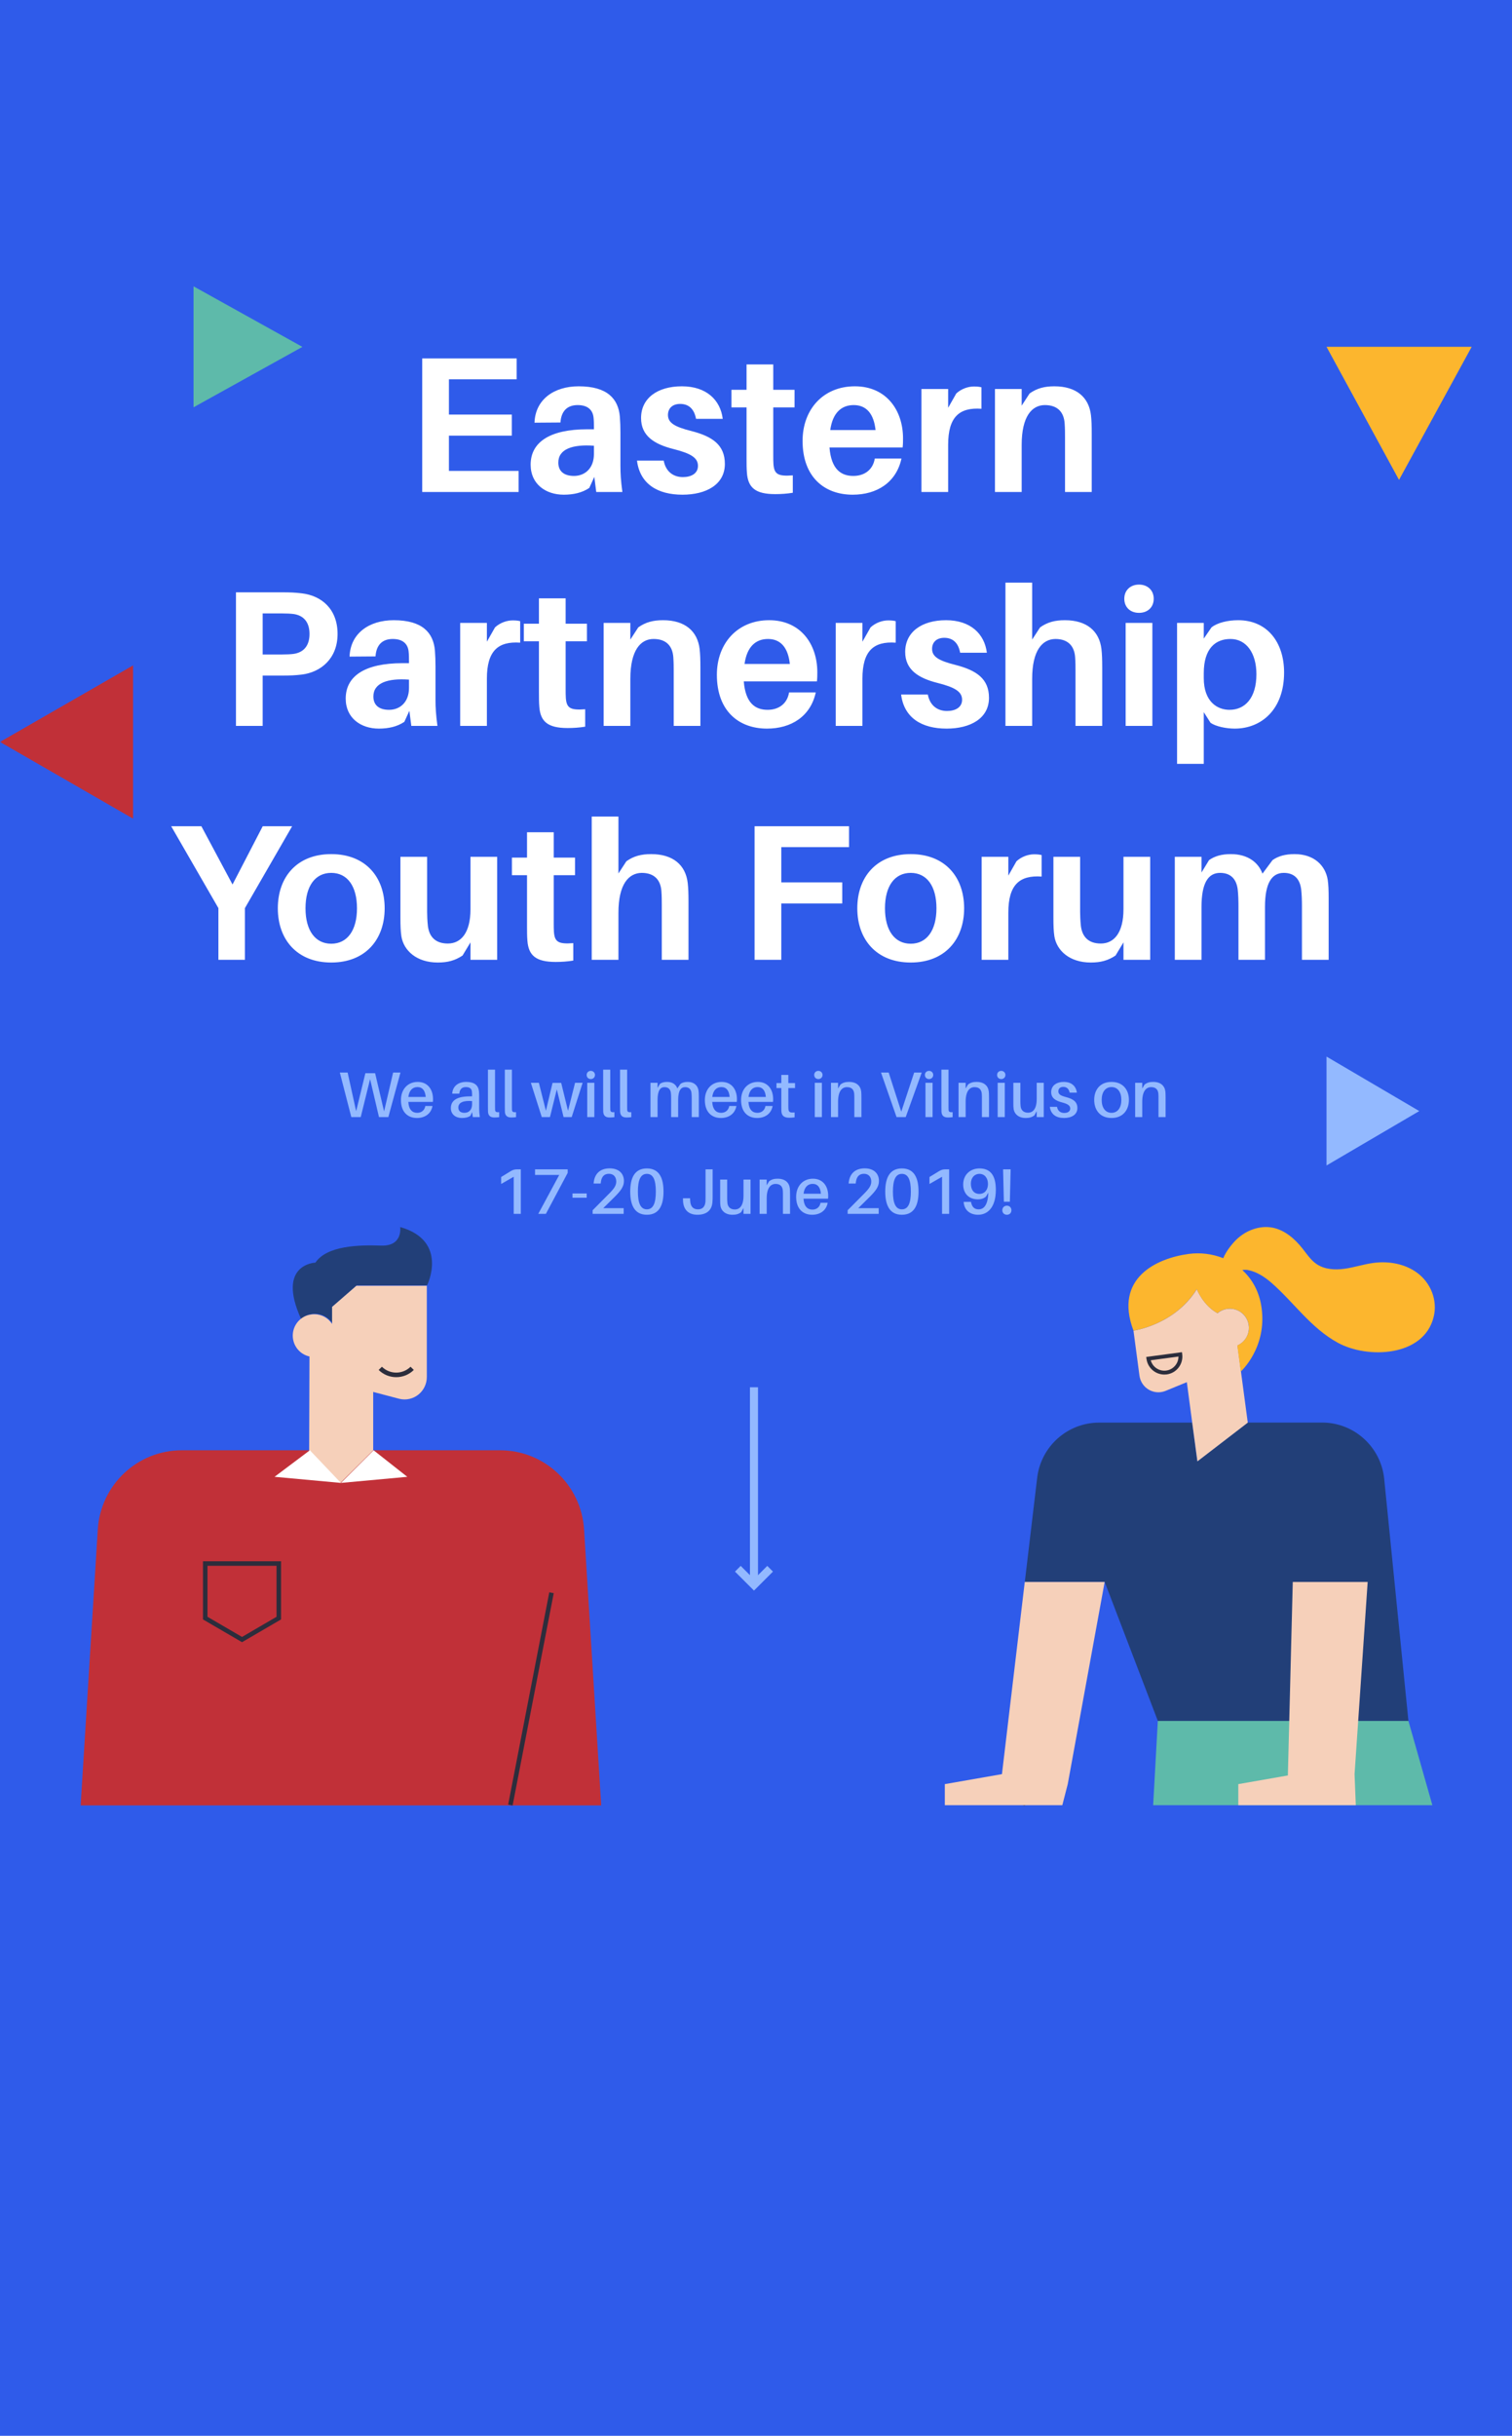 <svg width="375" height="604" viewBox="0 0 375 604" fill="none" xmlns="http://www.w3.org/2000/svg">
<rect x="-772" width="1920" height="604" fill="#2F5BEA"/>
<mask id="mask0" mask-type="alpha" maskUnits="userSpaceOnUse" x="0" y="0" width="375" height="604">
<rect width="375" height="604" fill="white"/>
</mask>
<g mask="url(#mask0)">
<path d="M99.323 265.96H97.499L95.259 275.592L93.035 266.12H90.619L88.331 275.544L86.219 265.96H84.283L87.131 277H89.467L91.787 267.592L93.995 277H96.315L99.323 265.96ZM107.393 272.536C107.393 270.136 106.065 268.28 103.601 268.28C101.153 268.28 99.441 270.088 99.441 272.776C99.441 275.784 101.153 277.224 103.425 277.224C105.281 277.224 106.897 276.264 107.265 274.248H105.489C105.313 275.32 104.513 275.944 103.489 275.944C102.337 275.944 101.409 275.272 101.265 273.24H107.361C107.393 272.936 107.393 272.696 107.393 272.536ZM103.537 269.56C104.769 269.56 105.457 270.44 105.585 272.008H101.281C101.473 270.376 102.337 269.56 103.537 269.56ZM117.258 277H119.002C118.874 276.056 118.842 275.48 118.842 274.84V271.848C118.842 271.448 118.826 271 118.794 270.648C118.65 269.208 117.786 268.28 115.594 268.28C113.658 268.28 112.266 269.336 112.154 271.192H113.914C114.01 270.136 114.538 269.56 115.562 269.56C116.57 269.56 117.002 270.04 117.05 270.728C117.082 271.048 117.082 271.336 117.082 271.656V271.864H116.538C113.322 271.864 111.818 272.888 111.818 274.776C111.818 276.36 113.05 277.224 114.554 277.224C115.354 277.224 116.09 277.08 116.666 276.68L117.098 275.768L117.258 277ZM115.194 275.944C114.266 275.944 113.674 275.528 113.674 274.632C113.674 273.336 115.018 272.872 117.082 273.032V273.816C117.082 275.192 116.298 275.944 115.194 275.944ZM122.777 265.24H121.017V274.456C121.017 274.968 121.017 275.352 121.033 275.672C121.097 276.76 121.721 277.096 122.649 277.096C123.049 277.096 123.449 277.064 123.801 277.016V275.784C123.049 275.848 122.825 275.688 122.793 275.208C122.777 274.952 122.777 274.696 122.777 274.408V265.24ZM126.964 265.24H125.204V274.456C125.204 274.968 125.204 275.352 125.22 275.672C125.284 276.76 125.908 277.096 126.836 277.096C127.236 277.096 127.636 277.064 127.988 277.016V275.784C127.236 275.848 127.012 275.688 126.98 275.208C126.964 274.952 126.964 274.696 126.964 274.408V265.24ZM144.496 268.504H142.624L140.88 275.448L139.184 268.52H137.04L135.392 275.432L133.648 268.504H131.664L134.368 277H136.4L138.096 270.136L139.776 277H141.792L144.496 268.504ZM146.523 265.544C145.931 265.544 145.499 265.976 145.499 266.552C145.499 267.144 145.931 267.576 146.523 267.576C147.115 267.576 147.563 267.144 147.563 266.552C147.563 265.976 147.115 265.544 146.523 265.544ZM147.403 277V268.504H145.643V277H147.403ZM151.355 265.24H149.595V274.456C149.595 274.968 149.595 275.352 149.611 275.672C149.675 276.76 150.299 277.096 151.227 277.096C151.627 277.096 152.027 277.064 152.379 277.016V275.784C151.627 275.848 151.403 275.688 151.371 275.208C151.355 274.952 151.355 274.696 151.355 274.408V265.24ZM155.542 265.24H153.782V274.456C153.782 274.968 153.782 275.352 153.798 275.672C153.862 276.76 154.486 277.096 155.414 277.096C155.814 277.096 156.214 277.064 156.566 277.016V275.784C155.814 275.848 155.59 275.688 155.558 275.208C155.542 274.952 155.542 274.696 155.542 274.408V265.24ZM173.235 270.36C173.043 269.192 172.147 268.28 170.579 268.28C169.827 268.28 169.235 268.424 168.771 268.776L167.987 269.896C167.667 268.952 166.819 268.28 165.475 268.28C164.707 268.28 164.115 268.424 163.667 268.776L163.091 269.768V268.504H161.331V277H163.091V272.728C163.091 270.424 163.763 269.576 164.803 269.576C165.715 269.576 166.259 270.056 166.387 270.968C166.435 271.4 166.451 271.864 166.451 272.504V277H168.195V272.728C168.195 270.424 168.883 269.576 169.907 269.576C170.819 269.576 171.379 270.056 171.491 270.968C171.539 271.4 171.555 271.864 171.555 272.504V277H173.315V271.864C173.315 271.176 173.299 270.792 173.235 270.36ZM182.768 272.536C182.768 270.136 181.44 268.28 178.976 268.28C176.528 268.28 174.816 270.088 174.816 272.776C174.816 275.784 176.528 277.224 178.8 277.224C180.656 277.224 182.272 276.264 182.64 274.248H180.864C180.688 275.32 179.888 275.944 178.864 275.944C177.712 275.944 176.784 275.272 176.64 273.24H182.736C182.768 272.936 182.768 272.696 182.768 272.536ZM178.912 269.56C180.144 269.56 180.832 270.44 180.96 272.008H176.656C176.848 270.376 177.712 269.56 178.912 269.56ZM191.752 272.536C191.752 270.136 190.424 268.28 187.96 268.28C185.512 268.28 183.8 270.088 183.8 272.776C183.8 275.784 185.512 277.224 187.784 277.224C189.64 277.224 191.256 276.264 191.624 274.248H189.848C189.672 275.32 188.872 275.944 187.848 275.944C186.696 275.944 185.768 275.272 185.624 273.24H191.72C191.752 272.936 191.752 272.696 191.752 272.536ZM187.896 269.56C189.128 269.56 189.816 270.44 189.944 272.008H185.64C185.832 270.376 186.696 269.56 187.896 269.56ZM195.52 269.8H197.184V268.568H195.52V266.536H193.776V268.568H192.576V269.8H193.776V274.408C193.776 274.888 193.776 275.256 193.792 275.544C193.872 276.664 194.448 277.16 195.776 277.16C196.208 277.16 196.624 277.128 197.072 277.064V275.848C195.92 275.96 195.6 275.784 195.536 274.952C195.52 274.728 195.52 274.536 195.52 274.248V269.8ZM202.961 265.544C202.369 265.544 201.937 265.976 201.937 266.552C201.937 267.144 202.369 267.576 202.961 267.576C203.553 267.576 204.001 267.144 204.001 266.552C204.001 265.976 203.553 265.544 202.961 265.544ZM203.841 277V268.504H202.081V277H203.841ZM213.6 270.712C213.44 269.224 212.4 268.28 210.576 268.28C209.728 268.28 209.104 268.424 208.432 268.936L207.856 269.912V268.504H206.096V277H207.856V273.192C207.856 270.536 208.848 269.576 210.064 269.576C211.264 269.576 211.776 270.248 211.856 271.208C211.888 271.64 211.888 272.008 211.888 272.408V277H213.648V272.216C213.648 271.528 213.632 271.144 213.6 270.712ZM224.632 277L228.6 265.96H226.728L223.528 275.656L220.408 265.96H218.504L222.36 277H224.632ZM230.414 265.544C229.822 265.544 229.39 265.976 229.39 266.552C229.39 267.144 229.822 267.576 230.414 267.576C231.006 267.576 231.454 267.144 231.454 266.552C231.454 265.976 231.006 265.544 230.414 265.544ZM231.294 277V268.504H229.534V277H231.294ZM235.245 265.24H233.485V274.456C233.485 274.968 233.485 275.352 233.501 275.672C233.565 276.76 234.189 277.096 235.117 277.096C235.517 277.096 235.917 277.064 236.269 277.016V275.784C235.517 275.848 235.293 275.688 235.261 275.208C235.245 274.952 235.245 274.696 235.245 274.408V265.24ZM245.241 270.712C245.081 269.224 244.041 268.28 242.217 268.28C241.369 268.28 240.745 268.424 240.073 268.936L239.497 269.912V268.504H237.737V277H239.497V273.192C239.497 270.536 240.489 269.576 241.705 269.576C242.905 269.576 243.417 270.248 243.497 271.208C243.529 271.64 243.529 272.008 243.529 272.408V277H245.289V272.216C245.289 271.528 245.273 271.144 245.241 270.712ZM248.32 265.544C247.728 265.544 247.296 265.976 247.296 266.552C247.296 267.144 247.728 267.576 248.32 267.576C248.912 267.576 249.36 267.144 249.36 266.552C249.36 265.976 248.912 265.544 248.32 265.544ZM249.2 277V268.504H247.44V277H249.2ZM258.864 268.504H257.12V272.504C257.12 274.968 256.192 275.912 254.96 275.912C253.872 275.912 253.264 275.304 253.136 274.376C253.088 273.944 253.072 273.48 253.072 273.208V268.504H251.328V273.56C251.328 274.248 251.344 274.632 251.408 275.064C251.6 276.232 252.624 277.224 254.384 277.224C255.232 277.224 255.856 277.08 256.528 276.6L257.12 275.544V277H258.864V268.504ZM263.848 268.28C261.96 268.28 260.712 269.24 260.712 270.824C260.712 272.312 261.864 272.968 263.416 273.368C264.856 273.752 265.432 274.152 265.432 274.888C265.432 275.624 264.776 275.976 263.96 275.976C263.08 275.976 262.36 275.544 262.152 274.456H260.376C260.616 276.376 262.008 277.224 263.896 277.224C265.752 277.224 267.208 276.408 267.208 274.76C267.208 273.256 266.232 272.52 264.376 272.04C263.112 271.704 262.488 271.384 262.488 270.616C262.488 269.976 262.888 269.512 263.72 269.512C264.584 269.512 265.112 270.04 265.288 270.936H267.08C266.888 269.384 265.8 268.28 263.848 268.28ZM275.682 268.28C272.818 268.28 271.378 270.264 271.378 272.744C271.378 275.224 272.818 277.224 275.682 277.224C278.53 277.224 279.986 275.224 279.986 272.744C279.986 270.264 278.53 268.28 275.682 268.28ZM275.682 275.944C274.13 275.944 273.234 274.664 273.234 272.744C273.234 270.824 274.13 269.56 275.682 269.56C277.218 269.56 278.114 270.824 278.114 272.744C278.114 274.664 277.218 275.944 275.682 275.944ZM289.038 270.712C288.878 269.224 287.838 268.28 286.014 268.28C285.166 268.28 284.542 268.424 283.87 268.936L283.294 269.912V268.504H281.534V277H283.294V273.192C283.294 270.536 284.286 269.576 285.502 269.576C286.702 269.576 287.214 270.248 287.294 271.208C287.326 271.64 287.326 272.008 287.326 272.408V277H289.086V272.216C289.086 271.528 289.07 271.144 289.038 270.712ZM129.17 289.96H128.194C127.698 289.96 127.234 290.072 126.722 290.376L124.29 291.864V293.592L127.41 291.8V301H129.17V289.96ZM140.795 289.96H132.699V291.352H138.699L133.499 301H135.387L140.795 290.84V289.96ZM145.509 297V295.944H141.989V297H145.509ZM149.607 299.592L152.039 297.192C153.975 295.304 154.743 294.28 154.743 292.824C154.743 291.08 153.559 289.72 151.223 289.72C148.887 289.72 147.463 290.984 147.239 293.32L147.223 293.48H148.983L148.999 293.32C149.143 291.864 149.767 291.064 151.031 291.064C152.231 291.064 152.839 291.912 152.839 292.984C152.839 294.04 152.231 294.84 150.839 296.216L146.983 300.104V301H154.679V299.592H149.607ZM160.433 289.736C157.361 289.736 156.305 292.136 156.305 295.48C156.305 298.792 157.361 301.224 160.433 301.224C163.521 301.224 164.561 298.792 164.561 295.48C164.561 292.136 163.521 289.736 160.433 289.736ZM160.433 299.88C158.865 299.88 158.209 298.312 158.209 295.48C158.209 292.616 158.865 291.08 160.433 291.08C162.017 291.08 162.657 292.616 162.657 295.48C162.657 298.312 162.017 299.88 160.433 299.88ZM176.747 289.96H174.987V296.712C174.987 297.224 174.987 297.608 174.971 297.944C174.875 299.144 174.299 299.88 173.131 299.88C171.947 299.88 171.259 299.24 171.179 297.736L171.147 297.128H169.387L169.403 297.736C169.467 299.88 170.683 301.224 172.971 301.224C175.435 301.224 176.587 299.928 176.699 298.056C176.747 297.432 176.747 297.08 176.747 296.632V289.96ZM186.145 292.504H184.401V296.504C184.401 298.968 183.473 299.912 182.241 299.912C181.153 299.912 180.545 299.304 180.417 298.376C180.369 297.944 180.353 297.48 180.353 297.208V292.504H178.609V297.56C178.609 298.248 178.625 298.632 178.689 299.064C178.881 300.232 179.905 301.224 181.665 301.224C182.513 301.224 183.137 301.08 183.809 300.6L184.401 299.544V301H186.145V292.504ZM195.897 294.712C195.737 293.224 194.697 292.28 192.873 292.28C192.025 292.28 191.401 292.424 190.729 292.936L190.153 293.912V292.504H188.393V301H190.153V297.192C190.153 294.536 191.145 293.576 192.361 293.576C193.561 293.576 194.073 294.248 194.153 295.208C194.185 295.64 194.185 296.008 194.185 296.408V301H195.945V296.216C195.945 295.528 195.929 295.144 195.897 294.712ZM205.408 296.536C205.408 294.136 204.08 292.28 201.616 292.28C199.168 292.28 197.456 294.088 197.456 296.776C197.456 299.784 199.168 301.224 201.44 301.224C203.296 301.224 204.912 300.264 205.28 298.248H203.504C203.328 299.32 202.528 299.944 201.504 299.944C200.352 299.944 199.424 299.272 199.28 297.24H205.376C205.408 296.936 205.408 296.696 205.408 296.536ZM201.552 293.56C202.784 293.56 203.472 294.44 203.6 296.008H199.296C199.488 294.376 200.352 293.56 201.552 293.56ZM212.857 299.592L215.289 297.192C217.225 295.304 217.993 294.28 217.993 292.824C217.993 291.08 216.809 289.72 214.473 289.72C212.137 289.72 210.713 290.984 210.489 293.32L210.473 293.48H212.233L212.249 293.32C212.393 291.864 213.017 291.064 214.281 291.064C215.481 291.064 216.089 291.912 216.089 292.984C216.089 294.04 215.481 294.84 214.089 296.216L210.233 300.104V301H217.929V299.592H212.857ZM223.683 289.736C220.611 289.736 219.555 292.136 219.555 295.48C219.555 298.792 220.611 301.224 223.683 301.224C226.771 301.224 227.811 298.792 227.811 295.48C227.811 292.136 226.771 289.736 223.683 289.736ZM223.683 299.88C222.115 299.88 221.459 298.312 221.459 295.48C221.459 292.616 222.115 291.08 223.683 291.08C225.267 291.08 225.907 292.616 225.907 295.48C225.907 298.312 225.267 299.88 223.683 299.88ZM235.404 289.96H234.428C233.932 289.96 233.468 290.072 232.956 290.376L230.524 291.864V293.592L233.644 291.8V301H235.404V289.96ZM242.918 289.736C240.662 289.736 238.886 291.272 238.886 293.72C238.886 295.832 240.182 297.4 242.534 297.4C243.334 297.4 243.942 297.208 244.534 296.728L245.126 295.736C245.014 298.712 244.086 299.88 242.71 299.88C241.686 299.88 241.094 299.32 240.854 298.184L240.822 298.024H238.998L239.014 298.184C239.19 300.04 240.534 301.224 242.582 301.224C245.014 301.224 246.982 299.32 246.982 295.032C246.982 291.32 245.526 289.736 242.918 289.736ZM242.934 296.056C241.446 296.056 240.79 294.92 240.79 293.512C240.79 292.088 241.654 291.08 242.934 291.08C244.198 291.08 245.03 292.136 245.03 293.544C245.03 295.192 244.07 296.056 242.934 296.056ZM250.463 297.992L250.655 289.96H248.783L248.975 297.992H250.463ZM249.727 298.968C249.071 298.968 248.591 299.448 248.591 300.104C248.591 300.76 249.071 301.224 249.727 301.224C250.383 301.224 250.847 300.76 250.847 300.104C250.847 299.448 250.383 298.968 249.727 298.968Z" fill="#93B9FF"/>
<path d="M128.621 116.768H111.341V108.032H126.941V102.8H111.341V94.064H128.141V88.88H104.717V122H128.621V116.768ZM147.879 122H154.359C153.975 119.168 153.879 117.44 153.879 115.52V107.264C153.879 105.872 153.831 104.528 153.735 103.328C153.351 98.912 150.663 95.792 143.511 95.792C137.415 95.792 132.759 99.056 132.567 104.816L138.999 104.768C139.191 101.984 140.631 100.448 143.271 100.448C145.863 100.448 147.015 101.744 147.207 103.52C147.303 104.384 147.303 105.152 147.303 105.92V106.448H145.671C136.407 106.448 131.607 109.616 131.607 115.232C131.607 120.08 135.399 122.672 139.815 122.672C142.215 122.672 144.375 122.192 146.151 120.992L147.399 118.256L147.879 122ZM142.359 118.016C140.007 118.016 138.471 116.96 138.471 114.704C138.471 111.344 142.023 110.144 147.303 110.528V112.592C147.303 116.144 145.047 118.016 142.359 118.016ZM169.121 95.792C163.025 95.792 158.993 98.768 158.993 103.664C158.993 108.08 162.257 110.144 167.009 111.344C171.425 112.448 173.105 113.552 173.105 115.52C173.105 117.392 171.473 118.304 169.361 118.304C167.057 118.304 165.137 117.008 164.609 114.224H157.985C158.705 119.984 163.073 122.672 169.265 122.672C175.121 122.672 179.777 120.176 179.777 115.04C179.777 110.336 176.705 108.224 171.473 106.88C167.249 105.824 165.665 104.816 165.665 102.896C165.665 101.312 166.721 100.16 168.689 100.16C170.897 100.16 172.193 101.504 172.625 103.856H179.249C178.673 99.2 175.217 95.792 169.121 95.792ZM191.78 101.024H197.06V96.656H191.78V90.368H185.156V96.656H181.412V101.024H185.156V113.6C185.156 115.04 185.156 116.144 185.252 117.296C185.54 120.896 187.316 122.528 192.26 122.528C193.748 122.528 195.14 122.432 196.628 122.192V117.872C192.932 118.16 192.02 117.584 191.828 115.088C191.78 114.416 191.78 113.696 191.78 112.832V101.024ZM223.966 108.704C223.966 101.744 219.838 95.792 212.014 95.792C204.19 95.792 199.054 101.504 199.054 109.328C199.054 118.304 204.478 122.672 211.486 122.672C217.486 122.672 222.286 119.648 223.582 113.696H216.958C216.526 116.432 214.462 118.016 211.63 118.016C208.558 118.016 206.158 116.336 205.726 110.96H223.87C223.966 110.096 223.966 109.328 223.966 108.704ZM211.726 100.448C214.894 100.448 216.718 102.608 217.15 106.64H205.918C206.494 102.416 208.654 100.448 211.726 100.448ZM241.54 95.84C240.1 95.84 238.42 96.416 237.172 97.568L235.156 101.12V96.464H228.532V122H235.156V110.288C235.156 103.424 237.892 100.976 243.412 101.36V96.032C242.836 95.888 242.308 95.84 241.54 95.84ZM270.574 102.944C270.046 98.48 266.926 95.792 261.502 95.792C259.054 95.792 257.182 96.272 255.358 97.568L253.39 100.592V96.464H246.766V122H253.39V110.336C253.39 103.232 255.934 100.448 259.15 100.448C262.366 100.448 263.854 102.272 264.046 104.96C264.142 106.256 264.142 107.456 264.142 108.512V122H270.766V107.6C270.766 105.536 270.718 104.24 270.574 102.944ZM74.794 147.12C73.162 146.928 71.914 146.88 69.994 146.88H58.522V180H65.146V167.52H69.994C71.914 167.52 73.162 167.472 74.794 167.28C79.594 166.704 83.722 163.296 83.722 157.2C83.722 151.104 79.834 147.696 74.794 147.12ZM72.826 162.144C72.106 162.24 71.098 162.288 69.898 162.288H65.146V152.112H69.898C71.098 152.112 72.106 152.16 72.826 152.256C75.13 152.592 76.762 154.08 76.762 157.2C76.762 160.32 75.13 161.808 72.826 162.144ZM102.012 180H108.492C108.108 177.168 108.012 175.44 108.012 173.52V165.264C108.012 163.872 107.964 162.528 107.868 161.328C107.484 156.912 104.796 153.792 97.644 153.792C91.548 153.792 86.892 157.056 86.7 162.816L93.132 162.768C93.324 159.984 94.764 158.448 97.404 158.448C99.996 158.448 101.148 159.744 101.34 161.52C101.436 162.384 101.436 163.152 101.436 163.92V164.448H99.804C90.54 164.448 85.74 167.616 85.74 173.232C85.74 178.08 89.532 180.672 93.948 180.672C96.348 180.672 98.508 180.192 100.284 178.992L101.532 176.256L102.012 180ZM96.492 176.016C94.14 176.016 92.604 174.96 92.604 172.704C92.604 169.344 96.156 168.144 101.436 168.528V170.592C101.436 174.144 99.18 176.016 96.492 176.016ZM127.141 153.84C125.701 153.84 124.021 154.416 122.773 155.568L120.757 159.12V154.464H114.133V180H120.757V168.288C120.757 161.424 123.493 158.976 129.013 159.36V154.032C128.437 153.888 127.909 153.84 127.141 153.84ZM140.288 159.024H145.568V154.656H140.288V148.368H133.664V154.656H129.92V159.024H133.664V171.6C133.664 173.04 133.664 174.144 133.76 175.296C134.048 178.896 135.824 180.528 140.768 180.528C142.256 180.528 143.648 180.432 145.136 180.192V175.872C141.44 176.16 140.528 175.584 140.336 173.088C140.288 172.416 140.288 171.696 140.288 170.832V159.024ZM173.52 160.944C172.992 156.48 169.872 153.792 164.448 153.792C162 153.792 160.128 154.272 158.304 155.568L156.336 158.592V154.464H149.712V180H156.336V168.336C156.336 161.232 158.88 158.448 162.096 158.448C165.312 158.448 166.8 160.272 166.992 162.96C167.088 164.256 167.088 165.456 167.088 166.512V180H173.712V165.6C173.712 163.536 173.664 162.24 173.52 160.944ZM202.708 166.704C202.708 159.744 198.58 153.792 190.756 153.792C182.932 153.792 177.796 159.504 177.796 167.328C177.796 176.304 183.22 180.672 190.228 180.672C196.228 180.672 201.028 177.648 202.324 171.696H195.7C195.268 174.432 193.204 176.016 190.372 176.016C187.3 176.016 184.9 174.336 184.468 168.96H202.612C202.708 168.096 202.708 167.328 202.708 166.704ZM190.468 158.448C193.636 158.448 195.46 160.608 195.892 164.64H184.66C185.236 160.416 187.396 158.448 190.468 158.448ZM220.282 153.84C218.842 153.84 217.162 154.416 215.914 155.568L213.898 159.12V154.464H207.274V180H213.898V168.288C213.898 161.424 216.634 158.976 222.154 159.36V154.032C221.578 153.888 221.05 153.84 220.282 153.84ZM234.628 153.792C228.532 153.792 224.5 156.768 224.5 161.664C224.5 166.08 227.764 168.144 232.516 169.344C236.932 170.448 238.612 171.552 238.612 173.52C238.612 175.392 236.98 176.304 234.868 176.304C232.564 176.304 230.644 175.008 230.116 172.224H223.492C224.212 177.984 228.58 180.672 234.772 180.672C240.628 180.672 245.284 178.176 245.284 173.04C245.284 168.336 242.212 166.224 236.98 164.88C232.756 163.824 231.172 162.816 231.172 160.896C231.172 159.312 232.228 158.16 234.196 158.16C236.404 158.16 237.7 159.504 238.132 161.856H244.756C244.18 157.2 240.724 153.792 234.628 153.792ZM273.176 160.944C272.648 156.48 269.528 153.792 264.104 153.792C261.656 153.792 259.784 154.272 257.96 155.568L255.992 158.592V144.48H249.368V180H255.992V168.336C255.992 161.232 258.536 158.496 261.752 158.448C264.968 158.448 266.456 160.272 266.648 162.96C266.744 164.256 266.744 165.456 266.744 166.512V180H273.368V165.6C273.368 163.536 273.32 162.24 273.176 160.944ZM282.492 144.96C280.332 144.96 278.844 146.4 278.844 148.464C278.844 150.576 280.332 151.968 282.492 151.968C284.652 151.968 286.14 150.576 286.14 148.464C286.14 146.4 284.652 144.96 282.492 144.96ZM285.804 180V154.464H279.18V180H285.804ZM307.098 153.792C304.506 153.792 301.914 154.416 300.474 155.568L298.554 158.352V154.464H291.93V189.408H298.554V176.592L300.234 179.232C301.53 180.144 304.122 180.672 306.234 180.672C312.81 180.672 318.474 175.968 318.474 166.752C318.474 159.216 314.25 153.792 307.098 153.792ZM304.938 176.016C301.866 176.016 298.554 173.952 298.554 168.144V166.944C298.554 160.704 301.53 158.448 305.178 158.448C309.114 158.448 311.61 161.952 311.61 167.184C311.61 173.088 308.778 176.016 304.938 176.016ZM60.743 225.184L72.456 204.88H65.159L57.672 219.328L49.944 204.88H42.456L54.167 225.184V238H60.743V225.184ZM82.153 211.792C73.657 211.792 68.905 217.456 68.905 225.232C68.905 232.96 73.657 238.672 82.153 238.672C90.649 238.672 95.401 232.96 95.401 225.232C95.401 217.456 90.649 211.792 82.153 211.792ZM82.153 234.016C78.169 234.016 75.769 230.704 75.769 225.232C75.769 219.712 78.169 216.448 82.153 216.448C86.137 216.448 88.537 219.712 88.537 225.232C88.537 230.704 86.137 234.016 82.153 234.016ZM123.311 212.464H116.687V225.472C116.687 231.232 114.383 233.968 111.071 233.968C107.999 233.968 106.463 232.288 106.127 229.648C105.983 228.352 105.935 226.96 105.935 226.144V212.464H99.311V227.536C99.311 229.6 99.359 230.896 99.551 232.192C100.127 235.696 103.295 238.672 108.575 238.672C111.023 238.672 112.847 238.192 114.719 236.944L116.687 233.68V238H123.311V212.464ZM137.335 217.024H142.615V212.656H137.335V206.368H130.711V212.656H126.967V217.024H130.711V229.6C130.711 231.04 130.711 232.144 130.807 233.296C131.095 236.896 132.871 238.528 137.815 238.528C139.303 238.528 140.695 238.432 142.183 238.192V233.872C138.487 234.16 137.575 233.584 137.383 231.088C137.335 230.416 137.335 229.696 137.335 228.832V217.024ZM170.566 218.944C170.038 214.48 166.918 211.792 161.494 211.792C159.046 211.792 157.174 212.272 155.35 213.568L153.382 216.592V202.48H146.758V238H153.382V226.336C153.382 219.232 155.926 216.496 159.142 216.448C162.358 216.448 163.846 218.272 164.038 220.96C164.134 222.256 164.134 223.456 164.134 224.512V238H170.758V223.6C170.758 221.536 170.71 220.24 170.566 218.944ZM193.771 210.064H210.571V204.88H187.147V238H193.771V224.032H208.891V218.8H193.771V210.064ZM225.872 211.792C217.376 211.792 212.624 217.456 212.624 225.232C212.624 232.96 217.376 238.672 225.872 238.672C234.368 238.672 239.12 232.96 239.12 225.232C239.12 217.456 234.368 211.792 225.872 211.792ZM225.872 234.016C221.888 234.016 219.488 230.704 219.488 225.232C219.488 219.712 221.888 216.448 225.872 216.448C229.856 216.448 232.256 219.712 232.256 225.232C232.256 230.704 229.856 234.016 225.872 234.016ZM256.47 211.84C255.03 211.84 253.35 212.416 252.102 213.568L250.086 217.12V212.464H243.462V238H250.086V226.288C250.086 219.424 252.822 216.976 258.342 217.36V212.032C257.766 211.888 257.238 211.84 256.47 211.84ZM285.264 212.464H278.64V225.472C278.64 231.232 276.336 233.968 273.024 233.968C269.952 233.968 268.416 232.288 268.08 229.648C267.936 228.352 267.888 226.96 267.888 226.144V212.464H261.264V227.536C261.264 229.6 261.312 230.896 261.504 232.192C262.08 235.696 265.248 238.672 270.528 238.672C272.976 238.672 274.8 238.192 276.672 236.944L278.64 233.68V238H285.264V212.464ZM329.288 218.128C328.712 214.624 325.928 211.792 321.08 211.792C318.776 211.792 317.048 212.272 315.608 213.28L313.112 216.64C312.104 213.856 309.464 211.792 305.288 211.792C302.984 211.792 301.304 212.272 299.864 213.28L297.992 216.352V212.464H291.368V238H297.992V224.896C297.992 218.992 299.624 216.448 302.6 216.448C305.144 216.448 306.632 217.888 306.968 220.528C307.112 221.824 307.16 223.216 307.16 224.704V238H313.736V224.896C313.736 218.992 315.416 216.448 318.392 216.448C320.936 216.448 322.376 217.888 322.712 220.528C322.856 221.824 322.904 223.216 322.904 224.704V238H329.528V222.784C329.528 220.72 329.48 219.424 329.288 218.128Z" fill="white"/>
<path d="M33 165V203L0 183.978L33 165V165Z" fill="#C13038"/>
<path d="M329 289V262L352 275.508L329 289V289Z" fill="#93B9FF"/>
<path d="M48 101V71L75 86.017L48 101V101Z" fill="#5EBAAA"/>
<path d="M346.979 119L329 86H365L346.979 119V119Z" fill="#FCB62E"/>
</g>
<path d="M45.084 359.623H124.022C135.044 359.623 144.167 368.22 144.858 379.257L149.107 447.676H20L24.252 379.264C24.936 368.224 34.06 359.622 45.084 359.623Z" fill="#C13038"/>
<path d="M78.23 313.087C81.07 308.87 89.028 308.677 94.51 308.87C99.992 309.063 99.25 304.266 99.25 304.266C111.379 307.717 105.923 318.73 105.923 318.73H88.515L82.52 323.974V328.222C81.553 326.705 79.89 325.789 78.106 325.791C77.728 325.792 77.351 325.834 76.982 325.916H76.956C76.113 326.108 75.331 326.508 74.677 327.08C68.469 313.413 78.23 313.087 78.23 313.087Z" fill="#223F78"/>
<path d="M76.788 326.011H76.815C77.185 325.929 77.563 325.887 77.942 325.886C79.729 325.883 81.395 326.794 82.366 328.303V324.066L88.379 318.834H105.856V341.465C105.856 343.159 105.088 344.76 103.771 345.814C102.453 346.867 100.73 347.258 99.091 346.875L92.559 345.154V359.639L84.418 367.716L76.676 359.647L76.755 336.365C74.33 335.835 72.603 333.67 72.611 331.172C72.619 328.674 74.36 326.522 76.788 326.007V326.011Z" fill="#F6D0BA"/>
<path d="M98.269 341.495C99.904 341.497 101.473 340.852 102.628 339.703L101.822 338.905C99.859 340.85 96.683 340.85 94.72 338.905L93.913 339.703C95.068 340.852 96.635 341.497 98.269 341.495Z" fill="#2C2D3C"/>
<path d="M92.66 359.623L101.014 366.204L84.553 367.716L92.66 359.623V359.623Z" fill="white"/>
<path d="M76.85 359.623L68.092 366.202L84.553 367.716L76.85 359.623V359.623Z" fill="white"/>
<path fill-rule="evenodd" clip-rule="evenodd" d="M69.706 401.567L60.025 407.211L50.34 401.567V387.14H69.706V401.567ZM60.025 405.909L68.585 400.913V388.265H51.462V400.913L60.025 405.909Z" fill="#2C2D3C"/>
<path d="M137.336 395.058L136.232 394.843L126.031 447.482L127.135 447.697L137.336 395.058Z" fill="#2C2D3C"/>
<rect width="45.993" height="0.965" transform="matrix(0.19 -0.982 0.981 0.192 253.28 447.542)" fill="#2C2D3C"/>
<path d="M295.675 352.76H272.62C264.767 352.76 258.156 358.652 257.233 366.473L254.167 392.277H273.982L287.167 426.741H349.312L343.306 366.745C342.515 358.793 335.841 352.739 327.874 352.747H309.444L296.956 362.349L295.675 352.76Z" fill="#223F78"/>
<path d="M309.702 328.629C309.421 326.526 307.781 324.866 305.687 324.563C305.259 324.503 304.824 324.503 304.396 324.563C303.503 324.682 302.662 325.056 301.975 325.641C298.399 323.722 296.834 319.691 296.834 319.691C291.259 328.61 281.118 329.953 281.118 329.953L282.603 341.122C282.795 342.557 283.628 343.827 284.868 344.57C286.107 345.313 287.616 345.449 288.968 344.939L294.352 342.734L295.688 352.77L296.979 362.371L309.467 352.77V352.77L306.914 333.621C308.851 332.77 309.99 330.732 309.702 328.629Z" fill="#F6D0BA"/>
<path d="M351.452 315.596C348.379 313.347 344.351 312.657 340.585 313.172C338.196 313.495 335.888 314.276 333.484 314.612C331.079 314.949 328.51 314.8 326.518 313.437C325.095 312.466 324.124 310.974 323.052 309.617C321.157 307.215 318.698 305.062 315.706 304.438C312.478 303.771 309.018 305.085 306.646 307.377C305.677 308.326 304.122 310.171 303.386 311.993C300.666 310.914 297.716 310.55 294.816 310.935C286.905 312 276.196 316.891 281.118 329.954C281.118 329.954 291.253 328.61 296.814 319.682C296.814 319.682 298.38 323.712 301.956 325.632C302.643 325.047 303.483 324.673 304.377 324.554C304.805 324.494 305.239 324.494 305.668 324.554C307.776 324.844 309.431 326.511 309.712 328.626C309.993 330.742 308.83 332.785 306.872 333.618L307.737 340.093C307.737 340.093 314.228 334.266 312.901 324.369C312.365 320.336 310.58 317.186 308.114 314.936C308.54 314.854 308.976 314.844 309.405 314.907C311.629 315.315 313.601 316.584 315.315 318.073C320.96 323.003 325.076 329.284 331.812 332.964C339.155 336.988 353.114 336.477 355.561 326.587C356.604 322.456 354.851 318.079 351.452 315.596Z" fill="#FCB62E"/>
<path d="M287.157 426.741L286.002 447.631H355.251L349.312 426.741H287.157V426.741Z" fill="#5EBAAA"/>
<path fill-rule="evenodd" clip-rule="evenodd" d="M284.346 336.962C284.649 339.184 286.538 340.842 288.774 340.847C288.973 340.849 289.171 340.837 289.368 340.811C290.543 340.655 291.608 340.037 292.328 339.092C293.047 338.148 293.363 336.955 293.206 335.777L293.141 335.295L284.284 336.483L284.346 336.962ZM289.242 339.853C287.506 340.086 285.866 338.998 285.401 337.305L292.279 336.383C292.274 338.139 290.977 339.621 289.242 339.853Z" fill="#2C2D3C"/>
<path d="M248.499 439.93L234.33 442.406V447.631H263.469L264.818 442.406V442.406L273.972 392.277H254.157L248.499 439.93V439.93Z" fill="#F6D0BA"/>
<path d="M339.203 392.277H320.628L319.411 440.257L307.117 442.406V447.631H336.26L335.953 439.93L339.203 392.277V392.277Z" fill="#F6D0BA"/>
<path d="M187 344V393" stroke="#93B9FF" stroke-width="2"/>
<path d="M191 389L187 393L183 389" stroke="#93B9FF" stroke-width="2"/>
</svg>
